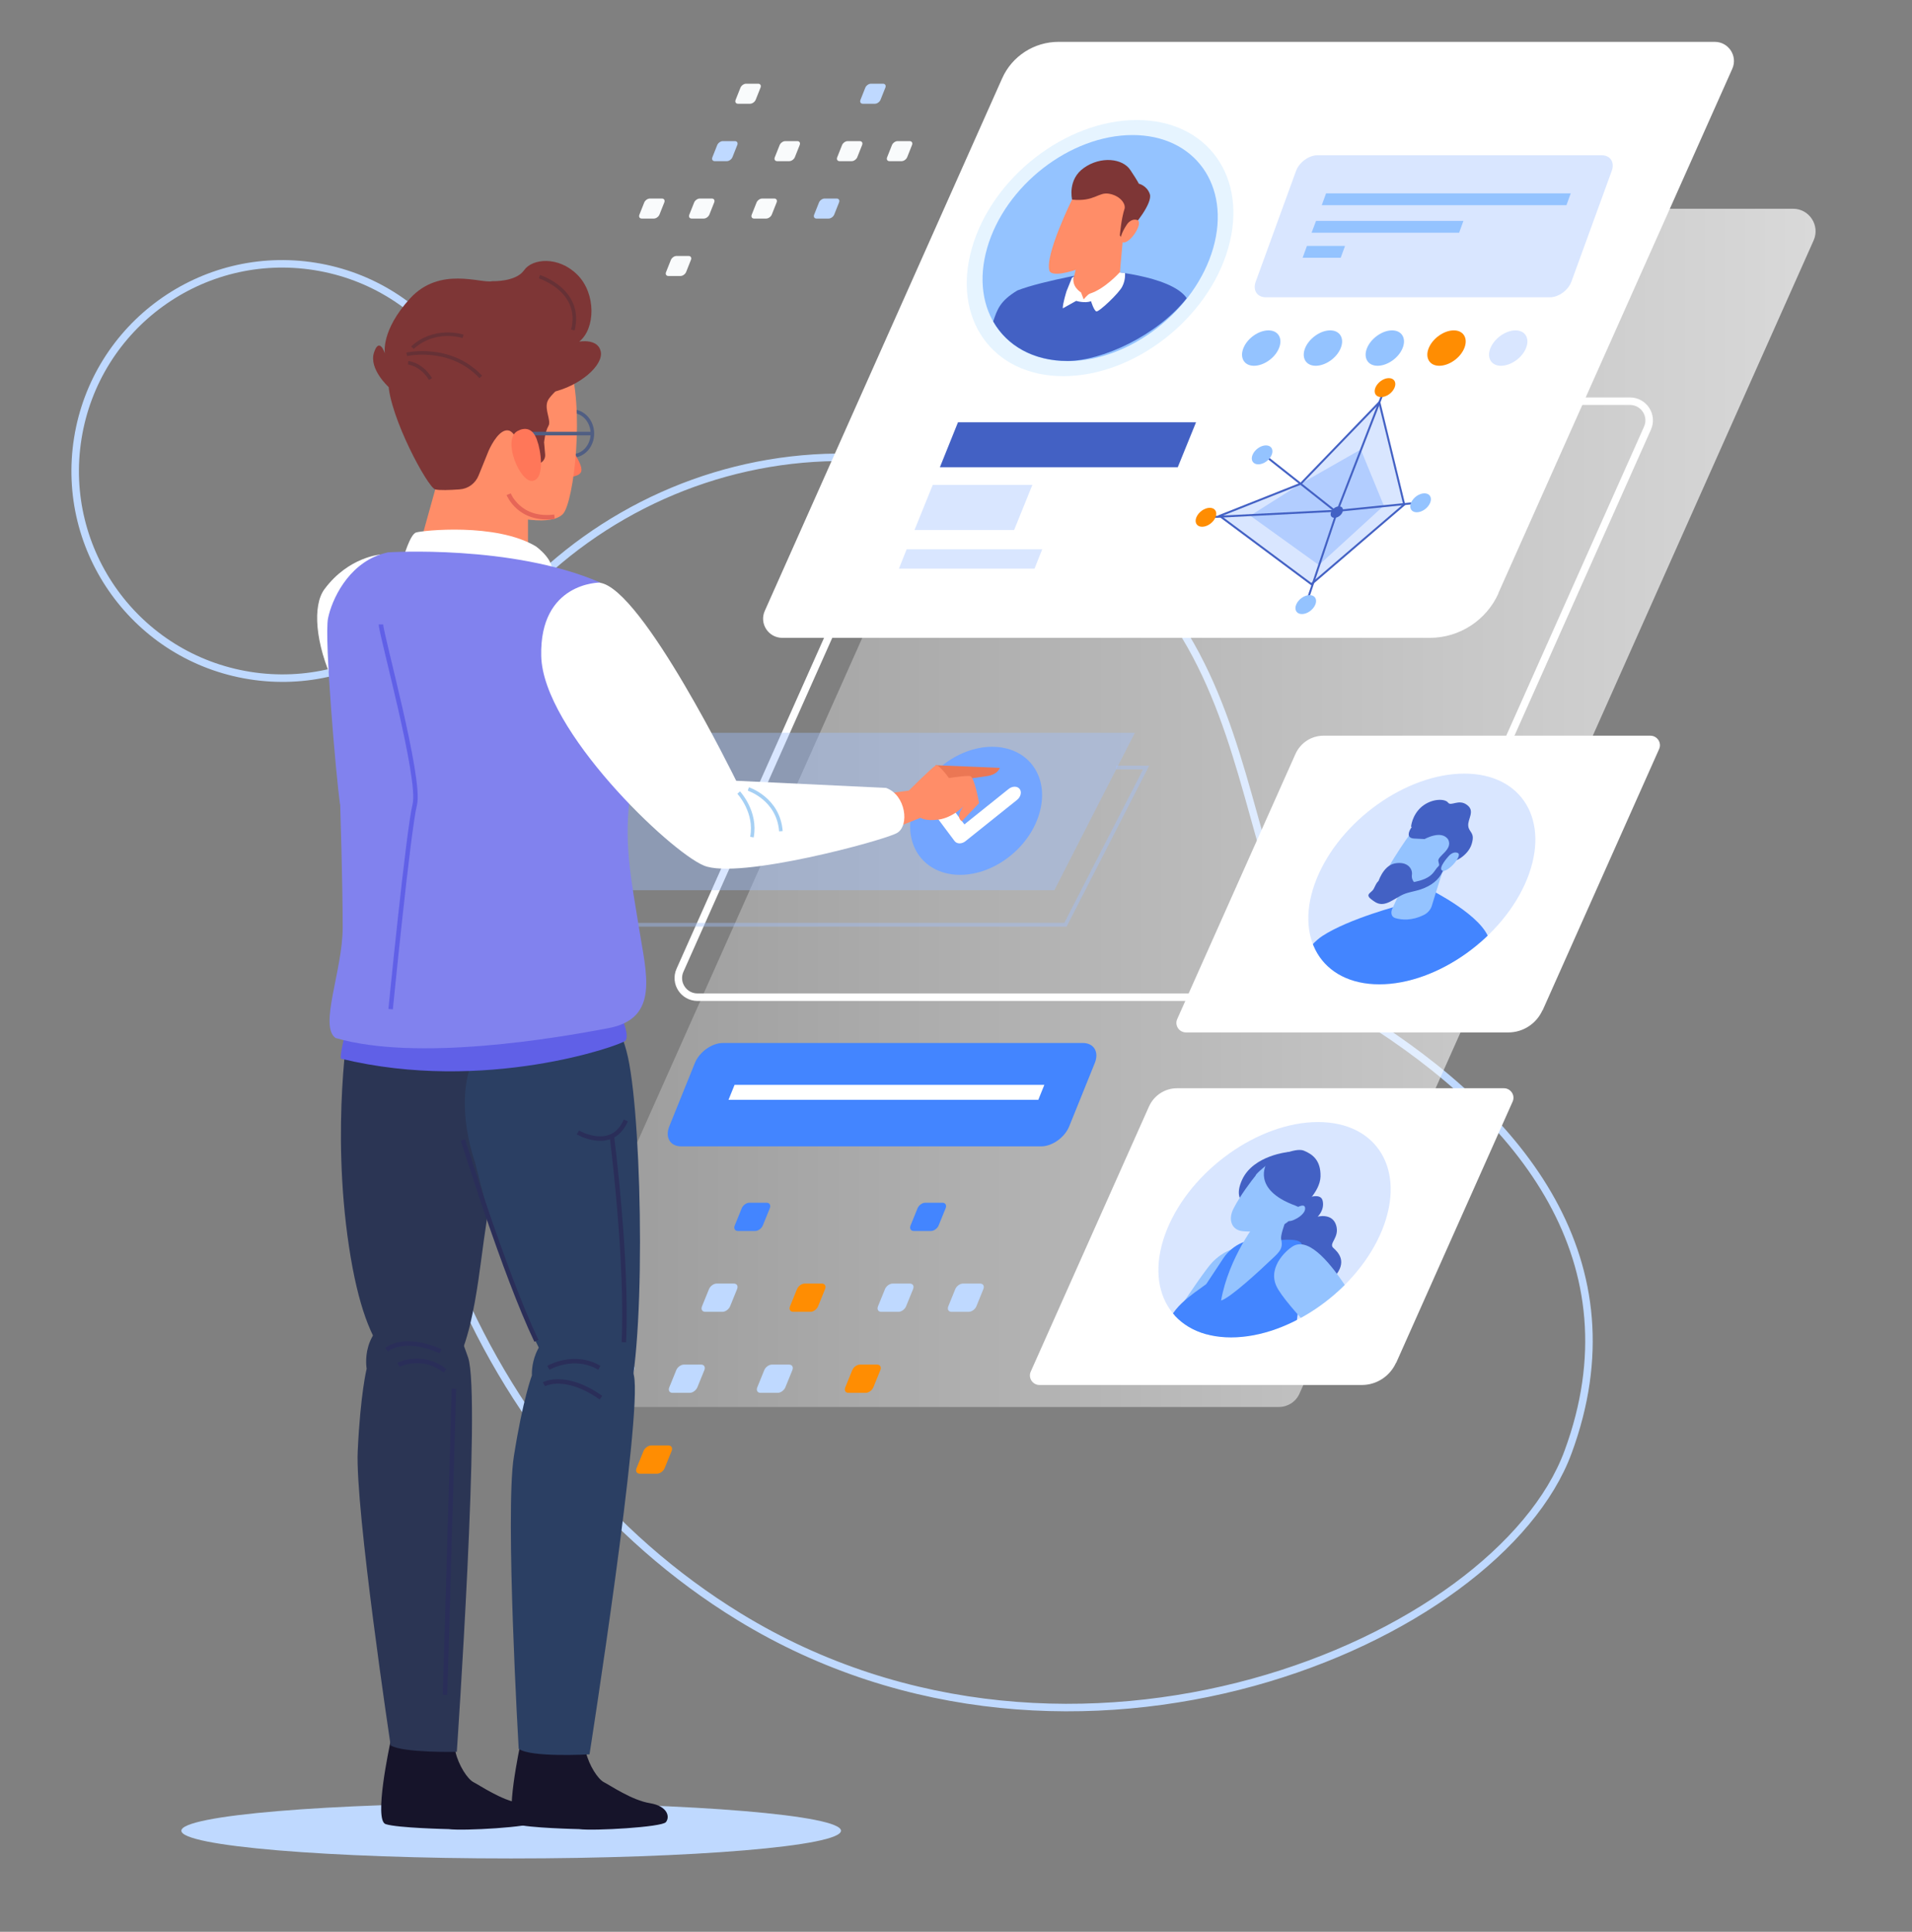 <?xml version="1.0" encoding="UTF-8"?>
<svg id="Layer_1" data-name="Layer 1" xmlns="http://www.w3.org/2000/svg" version="1.1" xmlns:xlink="http://www.w3.org/1999/xlink" viewBox="0 0 1069 1080">
  <rect x="0" y="0" width="1069" height="1080" fill="#808080" stroke="none"/>
  <defs>
    <style>
      .cls-1 {
        opacity: .7;
      }

      .cls-1, .cls-2, .cls-3, .cls-4, .cls-5, .cls-6, .cls-7, .cls-8, .cls-9, .cls-10, .cls-11, .cls-12, .cls-13, .cls-14, .cls-15, .cls-16, .cls-17, .cls-18, .cls-19, .cls-20, .cls-21, .cls-22 {
        stroke-width: 0px;
      }

      .cls-1, .cls-16 {
        fill: #a1c2ff;
      }

      .cls-23 {
        stroke: #a1c2ff;
        stroke-width: 2.1px;
      }

      .cls-23, .cls-24, .cls-25, .cls-26, .cls-27, .cls-11, .cls-28, .cls-29, .cls-30, .cls-31, .cls-32 {
        fill: none;
      }

      .cls-23, .cls-24, .cls-25, .cls-26, .cls-27, .cls-28, .cls-29, .cls-30, .cls-31, .cls-32 {
        stroke-miterlimit: 10;
      }

      .cls-23, .cls-16 {
        opacity: .4;
      }

      .cls-2 {
        fill: url(#linear-gradient);
      }

      .cls-3 {
        fill: #e6f4ff;
      }

      .cls-4 {
        fill: #2b3554;
      }

      .cls-24 {
        stroke: #a6d0f4;
      }

      .cls-24, .cls-27 {
        stroke-width: 2px;
      }

      .cls-5 {
        fill: #f9fbfc;
      }

      .cls-6 {
        fill: #ff7759;
      }

      .cls-25 {
        stroke: #2a2e59;
      }

      .cls-25, .cls-29, .cls-30 {
        stroke-width: 2.5px;
      }

      .cls-26 {
        stroke: #bfd9ff;
      }

      .cls-26, .cls-28 {
        stroke-width: 4.2px;
      }

      .cls-7 {
        fill: #73a5ff;
      }

      .cls-8 {
        fill: #bfd9ff;
      }

      .cls-9 {
        fill: #8182ee;
      }

      .cls-10 {
        fill: #6060e7;
      }

      .cls-27 {
        stroke: #663136;
      }

      .cls-33 {
        clip-path: url(#clippath-1);
      }

      .cls-12 {
        fill: #7e3636;
      }

      .cls-28 {
        stroke: #fff;
      }

      .cls-13 {
        fill: #ff8d02;
      }

      .cls-14 {
        fill: #eb7754;
      }

      .cls-15 {
        fill: #2b3f63;
      }

      .cls-34 {
        clip-path: url(#clippath);
      }

      .cls-29 {
        stroke: #6060e7;
      }

      .cls-17 {
        fill: #94c3ff;
      }

      .cls-18 {
        fill: #16142a;
      }

      .cls-19 {
        fill: #fff;
      }

      .cls-20 {
        fill: #4385ff;
      }

      .cls-30 {
        stroke: #e66657;
      }

      .cls-21 {
        fill: #4361c4;
      }

      .cls-31 {
        stroke: #4361c4;
        stroke-width: 1.1px;
      }

      .cls-22 {
        fill: #ff8d68;
      }

      .cls-32 {
        stroke: #505e83;
        stroke-width: 2px;
      }
    </style>
    <linearGradient id="linear-gradient" x1="297.2" y1="451.6" x2="1015" y2="451.6" gradientUnits="userSpaceOnUse">
      <stop offset="0" stop-color="#fff" stop-opacity=".2"/>
      <stop offset="1" stop-color="#fff" stop-opacity=".7"/>
    </linearGradient>
    <clipPath id="clippath">
      <path class="cls-11" d="M853.8,491.4c-13.1,32.5-50.1,58.9-82.6,58.9s-48.2-26.4-35.1-58.9c13.1-32.5,50.1-58.9,82.6-58.9s48.2,26.4,35.1,58.9Z"/>
    </clipPath>
    <clipPath id="clippath-1">
      <path class="cls-11" d="M772.8,687.5c-13.4,33.2-51.2,60.2-84.5,60.2s-49.3-26.9-35.9-60.2c13.4-33.2,51.2-60.2,84.5-60.2s49.3,26.9,35.9,60.2Z"/>
    </clipPath>
  </defs>
  <path class="cls-26" d="M230.5,447.4c31.8-140,177.4-224,314.1-180,2.7.9,5.5,1.8,8.3,2.8,178.6,61.4,120,242.9,209.4,298.7,89.3,55.8,153.5,136.8,114.4,242.9-39.1,106.1-276.3,206.6-463.4,92.1-147-90-223.3-278.2-182.8-456.4Z"/>
  <circle class="cls-26" cx="157.8" cy="263.2" r="115.8" transform="translate(-127 377.5) rotate(-80.9)"/>
  <g>
    <path class="cls-2" d="M714.9,786.6h-405.2c-9.1,0-15.2-9.4-11.5-17.7L585.8,124.1c2-4.5,6.5-7.4,11.5-7.4h405.2c9.1,0,15.2,9.4,11.5,17.7l-287.5,644.8c-2,4.5-6.5,7.4-11.5,7.4Z"/>
    <path class="cls-19" d="M837.7,331.7L968.5,38.5c3.2-7.1-2-15.1-9.8-15.1h-366.9c-13.6,0-26,8-31.5,20.4l-132.7,297.7c-3.2,7.1,2,15.1,9.8,15.1h362c16.6,0,31.6-9.8,38.4-24.9Z"/>
    <path class="cls-28" d="M790.3,532.7l130.8-293.3c3.2-7.1-2-15.1-9.8-15.1h-366.9c-13.6,0-26,8-31.5,20.4l-132.7,297.7c-3.2,7.1,2,15.1,9.8,15.1h362c16.6,0,31.6-9.8,38.4-24.9Z"/>
    <polyline class="cls-23" points="624 429.1 640.8 429.1 595.7 517 323.6 517 334.6 495.6"/>
    <g>
      <g>
        <path class="cls-3" d="M686.7,138.7c-11.3,39.6-52.6,71.6-92.2,71.6s-62.4-32.1-51.1-71.6c11.3-39.6,52.6-71.6,92.2-71.6s62.4,32.1,51.1,71.6Z"/>
        <path class="cls-17" d="M678.3,138.7c-10,34.9-46.4,63.2-81.3,63.2s-55.1-28.3-45.1-63.2c10-34.9,46.4-63.2,81.3-63.2s55.1,28.3,45.1,63.2Z"/>
      </g>
      <g>
        <g>
          <path class="cls-21" d="M616.2,151.3s-33.2,5.5-47.4,11.1c-9.6,5.8-11.2,10.4-13.5,17.3,0,0,0,0,0,0,7.7,13.5,22.4,22.1,41.6,22.1s50.3-14.3,66.6-35.1c-8.9-13-47.3-15.5-47.3-15.5Z"/>
          <path class="cls-22" d="M604.6,137.2l-5.7,24.2c-.7,3,.8,5.6,3.7,6,4.5.7,11.6.7,19.2-4.2,2.3-1.5,3.8-4,4-6.3.8-11.3,3.1-34.4,3.1-34.4l-24.3,14.7Z"/>
          <path class="cls-22" d="M599.4,111.5s-15.6,31.6-12.6,40.1c3.5,5.8,34.9-7.2,40-15.7,5.1-8.5,16.9-23.8,7.7-33.4-9.2-9.6-23.4-6.3-35.2,9Z"/>
        </g>
        <path class="cls-12" d="M599.4,111.5s-2.7-11.2,6.7-17.7c9.4-6.6,21.6-5.3,25.9,1.3,4.4,6.6,4.7,7.6,4.7,7.6,0,0,4.6,1,6.2,5.9,1.5,4.9-8.3,17.4-12.3,21-4,3.6-3.2,3.7-3.2,3.7l-1.3-1.7s.8-9.5,2.7-15.1c.5-3-2.9-7.2-8.8-8.2-6-1-8.1,4.6-20.6,3.3Z"/>
        <path class="cls-22" d="M629.8,125.9s2.2-4,6-2.9c3.8,1.3-3.8,13.3-7.9,12.5-3.9-1,1.9-9.6,1.9-9.6Z"/>
        <path class="cls-19" d="M626,152.3s-8.3,9.2-16.5,11.8c-1.4.4-3.6,3.3-3.6,3.3l-1.5-3.9s-5.6-3.3-4-9l-1.1.9-3,7.4s-2.2,7-2.1,9.6l7.5-4.2s4.6,1.5,8.3.2c0,0,1.6,5.3,3,5.7,1.4.4,12.8-10.3,14.5-14,1.9-3.7,1.5-7.4,1.5-7.4l-2.9-.4Z"/>
      </g>
    </g>
    <g>
      <path class="cls-16" d="M866.6,166.2h-158.9c-4.9,0-7.4-4-5.6-8.8l22.5-61.8c1.8-4.9,7.2-8.8,12-8.8h158.9c4.9,0,7.4,4,5.6,8.8l-22.5,61.8c-1.8,4.9-7.2,8.8-12,8.8Z"/>
      <polygon class="cls-17" points="875.8 114.7 739 114.7 741.4 108.1 878.2 108.1 875.8 114.7"/>
      <polygon class="cls-17" points="815.8 130.1 733.3 130.1 735.8 123.5 818.2 123.5 815.8 130.1"/>
      <polygon class="cls-17" points="749.6 144.1 728.3 144.1 730.7 137.5 752 137.5 749.6 144.1"/>
    </g>
    <g>
      <path class="cls-17" d="M715.1,194.6c-2.2,5.5-8.5,9.9-14,9.9s-8.1-4.5-5.9-9.9c2.2-5.5,8.5-9.9,14-9.9s8.1,4.5,5.9,9.9Z"/>
      <path class="cls-17" d="M749.6,194.6c-2.2,5.5-8.5,9.9-14,9.9s-8.1-4.5-5.9-9.9,8.5-9.9,14-9.9,8.1,4.5,5.9,9.9Z"/>
      <path class="cls-17" d="M784.2,194.6c-2.2,5.5-8.5,9.9-14,9.9s-8.1-4.5-5.9-9.9,8.5-9.9,14-9.9,8.1,4.5,5.9,9.9Z"/>
      <path class="cls-13" d="M818.7,194.6c-2.2,5.5-8.5,9.9-14,9.9s-8.1-4.5-5.9-9.9,8.5-9.9,14-9.9,8.1,4.5,5.9,9.9Z"/>
      <path class="cls-16" d="M853.2,194.6c-2.2,5.5-8.5,9.9-14,9.9s-8.1-4.5-5.9-9.9,8.5-9.9,14-9.9,8.1,4.5,5.9,9.9Z"/>
      <g>
        <g>
          <polygon class="cls-16" points="771.2 224.9 727.3 270.4 681.9 288.4 733.4 326.2 785.1 282.1 771.2 224.9"/>
          <polygon class="cls-1" points="760.8 251.3 727.3 270.4 699 288.3 737.4 315.9 773.7 282.7 760.8 251.3"/>
          <polygon class="cls-31" points="771.2 224.9 727.3 270.4 681.9 288.4 733.2 326.6 785.1 282.1 771.2 224.9"/>
          <path class="cls-21" d="M750.6,286.3c-.7,1.8-2.7,3.2-4.5,3.2s-2.6-1.4-1.9-3.2c.7-1.8,2.7-3.2,4.5-3.2s2.6,1.4,1.9,3.2Z"/>
          <polyline class="cls-31" points="707.5 254.9 746.3 285.6 677 289.1"/>
          <polyline class="cls-31" points="730.4 337.2 747.7 285.6 793.3 281"/>
          <line class="cls-31" x1="773.7" y1="218.5" x2="747.7" y2="285.6"/>
        </g>
        <path class="cls-17" d="M711,254.3c-1.2,2.9-4.5,5.3-7.5,5.3s-4.4-2.4-3.2-5.3c1.2-2.9,4.5-5.3,7.5-5.3s4.4,2.4,3.2,5.3Z"/>
        <path class="cls-13" d="M679.6,289.2c-1.2,2.9-4.5,5.3-7.5,5.3s-4.4-2.4-3.2-5.3c1.2-2.9,4.5-5.3,7.5-5.3s4.4,2.4,3.2,5.3Z"/>
        <path class="cls-17" d="M735.4,338c-1.2,2.9-4.5,5.3-7.5,5.3s-4.4-2.4-3.2-5.3c1.2-2.9,4.5-5.3,7.5-5.3s4.4,2.4,3.2,5.3Z"/>
        <path class="cls-17" d="M799.6,281.1c-1.2,2.9-4.5,5.3-7.5,5.3s-4.4-2.4-3.2-5.3c1.2-2.9,4.5-5.3,7.5-5.3s4.4,2.4,3.2,5.3Z"/>
        <path class="cls-13" d="M779.7,216.7c-1.2,2.9-4.5,5.3-7.5,5.3s-4.4-2.4-3.2-5.3c1.2-2.9,4.5-5.3,7.5-5.3s4.4,2.4,3.2,5.3Z"/>
      </g>
    </g>
    <g>
      <polygon class="cls-21" points="658.5 261.2 525.5 261.2 535.6 236.1 668.7 236.1 658.5 261.2"/>
      <polygon class="cls-16" points="578.4 317.9 502.6 317.9 506.9 307.1 582.7 307.1 578.4 317.9"/>
      <polygon class="cls-16" points="567 296.3 511.3 296.3 521.5 271.1 577.2 271.1 567 296.3"/>
    </g>
    <g>
      <path class="cls-19" d="M862.5,564.8l65.1-146c1.6-3.5-1-7.5-4.9-7.5h-182.7c-6.8,0-12.9,4-15.7,10.2l-66.1,148.2c-1.6,3.5,1,7.5,4.9,7.5h180.2c8.3,0,15.7-4.9,19.1-12.4Z"/>
      <g>
        <path class="cls-16" d="M853.8,491.4c-13.1,32.5-50.1,58.9-82.6,58.9s-48.2-26.4-35.1-58.9c13.1-32.5,50.1-58.9,82.6-58.9s48.2,26.4,35.1,58.9Z"/>
        <g class="cls-34">
          <g>
            <path class="cls-20" d="M799.9,497.5s29.6,14.7,32.8,28.2c3.1,13.5-10,49.1-10,49.1h-117.7s19.3-41.7,34.3-51.5c15-9.8,44-17.3,44-17.3l16.7-8.5Z"/>
            <g>
              <g>
                <path class="cls-17" d="M787.7,487.9l-9.2,20c-1.2,2.5-.5,4.8,1.7,5.4,3.4,1,9,1.6,15.9-1.8,2.1-1,3.8-3,4.4-5,2.8-9.5,9.2-28.9,9.2-28.9l-21.9,10.3Z"/>
                <path class="cls-17" d="M788.7,465.8s-18.4,25.3-17.7,32.8c1.6,5.2,28.8-3,34.5-9.7,5.7-6.7,18-18.6,12.6-27.6s-17.1-7.4-29.4,4.5Z"/>
              </g>
              <path class="cls-21" d="M789.5,462.1s-.3.4-.7,1c-1.1,1.8-2.7,5.4,1.8,5.7l5.9.3s9.5-5.4,13.2.3c2.8,5.7-6.3,9.2-5.5,12.1.8,2.9.4,2.2-.9,3.8-1.3,1.6-2.3,4.1-6.6,6-4.3,1.9-7.6,1.6-11.7,3.8-4.1,2.2-11.9-.3-12.8-2.2-1.9-1.6-3,1.9-4.2,4.1-1.2,2.2-5,2.9-1.4,5.7,3.6,2.9,6.3,4.1,12.6.3,6.3-3.8,6.5-3.5,12.8-5.1,6.4-1.6,11.1-4.8,13.5-8.7s3.2-9,5.2-10.9,3.2,0,2.3,2.2,7.8-1.9,9.8-8.6c2.1-6.7-1.6-6.4-1.9-10.2-.4-3.8,4-8.3-.7-11.7-4.6-3.5-9,1-10.6-1.3-1.6-2.2-8.8-2.5-14.6,2.2-5.7,4.8-6.1,11.5-6.1,11.5"/>
              <path class="cls-17" d="M809.8,478.8s2.5-3.2,5.3-1.9c2.8,1.4-5.6,11-8.6,9.9-2.9-1.2,3.3-8,3.3-8Z"/>
              <path class="cls-21" d="M770.3,493.8s2.7-9.8,9.6-11.1c6.9-1.3,10,2.9,9.5,6.4s2.6,5.4,2.6,5.4c0,0-17.3,8.3-21.7-.6Z"/>
            </g>
          </g>
        </g>
      </g>
    </g>
    <path class="cls-19" d="M780.6,761.9l65.1-146c1.6-3.5-1-7.5-4.9-7.5h-182.7c-6.8,0-12.9,4-15.7,10.2l-66.1,148.2c-1.6,3.5,1,7.5,4.9,7.5h180.2c8.3,0,15.7-4.9,19.1-12.4Z"/>
    <g>
      <path class="cls-16" d="M772.8,687.5c-13.4,33.2-51.2,60.2-84.5,60.2s-49.3-26.9-35.9-60.2c13.4-33.2,51.2-60.2,84.5-60.2s49.3,26.9,35.9,60.2Z"/>
      <g class="cls-33">
        <g>
          <path class="cls-21" d="M729.3,670.4s9-4.3,10.2.9c1.2,5.2-2.8,8.9-2.8,8.9,0,0,8.1-2.2,10.3,4.7,2.2,6.9-4.3,10.2-1.6,12.7,2.7,2.5,8.3,7.7.5,16.5-7.8,8.8-19.2,18.8-32.5,12.3-13.2-6.5-9-38-9-38l3.2-9.2,21.8-8.8Z"/>
          <path class="cls-21" d="M720.7,644s-20,1.7-26.3,15.7c-6.3,14,6.2,15,6.2,15l20-30.6Z"/>
          <path class="cls-17" d="M590.9,739l1.3,2.3s15.4,18.4,29.1,30.1h28.5c14.9-13.6,35.2-37.2,35.3-38.1.1-1.4,17.9-20.7,14-28.5-3.9-7.9-9-6.6-9-6.6,0,0-5.8.8-12.3,7.5-6.5,6.7-38.5,56.4-38.5,56.4,0,0-4.1-7.4-11.7-13.1-7.6-5.7-29.7-17.6-29.7-17.6,0,0,1.4-9.6,1.2-11.4-.1-1.8-5.6-10.2-7.3-8.4-1.7,1.8,2.2,9.7,2.2,9.7,0,0-4.3,15.5-3,17.8Z"/>
          <path class="cls-20" d="M662.3,757.5s.8,6.1,2.5,13.9h56.6c1.3-12.8,3.9-38.5,5.5-44.6,2.1-8.2.2-25.6.9-30.4.7-4.8-13-3-13-3l-17.8.3-2.9,1.2c-3.9,1.7-7.5,4.7-9.9,8.2-2.2,3.4-5.5,8.3-9.8,14.8-7,5.3-22.6,14.6-21.4,26.3,1.1,11.7,9.3,13.3,9.3,13.3Z"/>
          <path class="cls-17" d="M702.9,682.9s-15.8,19.6-20.2,44.2c5.2-1.6,20.9-16,30.1-24.8,3.9-3.7,4.3-5.7,3.5-9.5-.4-1.9,1.3-7,3.5-13,1.5-8.2-17,3.1-17,3.1Z"/>
          <path class="cls-17" d="M752.6,762.9s2.5,3.4,6.5,8.5h25.3c-4.9-6.5-8.8-11.7-10-13.5-4.1-6.3-33.1-69.4-50.7-61.6-3.3,1.5-15,11.3-10.2,22.4,4.8,11.1,39.1,44.1,39.1,44.1Z"/>
          <g>
            <path class="cls-17" d="M702.2,657c-2.5,3.1-8.8,11.3-12.5,18.6-3.3,6.3-1,12.1,5,12.7,8.7.9,22-1.2,26.3-6.2,6.5-7.4,20.4-20.5,14.7-30.7-5.5-9.9-18-8.9-31.4,3.2-.8.7-1.6,1.6-2.3,2.4Z"/>
            <path class="cls-21" d="M708.1,650.6s-8.7,14.3,16.1,23.4l3.1,1.4s10.8-8.6,11-17.7c.2-9.1-4.5-12.4-9.3-14.4-4.7-2-17.6,3.9-20.9,7.3Z"/>
          </g>
          <path class="cls-17" d="M723.5,676s6.3-4.3,6.2-.3c0,4-8.9,8.3-9.8,6.6-.9-1.7,3.6-6.3,3.6-6.3Z"/>
        </g>
      </g>
    </g>
    <g>
      <path class="cls-20" d="M582.1,640.9h-201.2c-6.2,0-9.2-5-6.7-11.2l14.3-35.4c2.5-6.2,9.5-11.2,15.7-11.2h201.2c6.2,0,9.2,5,6.7,11.2l-14.3,35.4c-2.5,6.2-9.5,11.2-15.7,11.2Z"/>
      <polygon class="cls-19" points="580.5 614.9 407.3 614.9 410.7 606.5 583.9 606.5 580.5 614.9"/>
    </g>
    <g>
      <g>
        <path class="cls-5" d="M419.4,58h-6.8c-1.2,0-1.8-1-1.3-2.2l2.7-6.8c.5-1.2,1.9-2.2,3.1-2.2h6.8c1.2,0,1.8,1,1.3,2.2l-2.7,6.8c-.5,1.2-1.9,2.2-3.1,2.2Z"/>
        <path class="cls-8" d="M489.2,58h-6.8c-1.2,0-1.8-1-1.3-2.2l2.7-6.8c.5-1.2,1.9-2.2,3.1-2.2h6.8c1.2,0,1.8,1,1.3,2.2l-2.7,6.8c-.5,1.2-1.9,2.2-3.1,2.2Z"/>
      </g>
      <g>
        <path class="cls-8" d="M406.4,90.1h-6.8c-1.2,0-1.8-1-1.3-2.2l2.7-6.8c.5-1.2,1.9-2.2,3.1-2.2h6.8c1.2,0,1.8,1,1.3,2.2l-2.7,6.8c-.5,1.2-1.9,2.2-3.1,2.2Z"/>
        <path class="cls-5" d="M441.3,90.1h-6.8c-1.2,0-1.8-1-1.3-2.2l2.7-6.8c.5-1.2,1.9-2.2,3.1-2.2h6.8c1.2,0,1.8,1,1.3,2.2l-2.7,6.8c-.5,1.2-1.9,2.2-3.1,2.2Z"/>
        <path class="cls-5" d="M476.2,90.1h-6.8c-1.2,0-1.8-1-1.3-2.2l2.7-6.8c.5-1.2,1.9-2.2,3.1-2.2h6.8c1.2,0,1.8,1,1.3,2.2l-2.7,6.8c-.5,1.2-1.9,2.2-3.1,2.2Z"/>
        <path class="cls-5" d="M504.1,90.1h-6.8c-1.2,0-1.8-1-1.3-2.2l2.7-6.8c.5-1.2,1.9-2.2,3.1-2.2h6.8c1.2,0,1.8,1,1.3,2.2l-2.7,6.8c-.5,1.2-1.9,2.2-3.1,2.2Z"/>
      </g>
      <g>
        <path class="cls-5" d="M393.5,122.2h-6.8c-1.2,0-1.8-1-1.3-2.2l2.7-6.8c.5-1.2,1.9-2.2,3.1-2.2h6.8c1.2,0,1.8,1,1.3,2.2l-2.7,6.8c-.5,1.2-1.9,2.2-3.1,2.2Z"/>
        <path class="cls-5" d="M365.6,122.2h-6.8c-1.2,0-1.8-1-1.3-2.2l2.7-6.8c.5-1.2,1.9-2.2,3.1-2.2h6.8c1.2,0,1.8,1,1.3,2.2l-2.7,6.8c-.5,1.2-1.9,2.2-3.1,2.2Z"/>
        <path class="cls-5" d="M428.4,122.2h-6.8c-1.2,0-1.8-1-1.3-2.2l2.7-6.8c.5-1.2,1.9-2.2,3.1-2.2h6.8c1.2,0,1.8,1,1.3,2.2l-2.7,6.8c-.5,1.2-1.9,2.2-3.1,2.2Z"/>
        <path class="cls-8" d="M463.3,122.2h-6.8c-1.2,0-1.8-1-1.3-2.2l2.7-6.8c.5-1.2,1.9-2.2,3.1-2.2h6.8c1.2,0,1.8,1,1.3,2.2l-2.7,6.8c-.5,1.2-1.9,2.2-3.1,2.2Z"/>
      </g>
      <path class="cls-5" d="M380.5,154.3h-6.8c-1.2,0-1.8-1-1.3-2.2l2.7-6.8c.5-1.2,1.9-2.2,3.1-2.2h6.8c1.2,0,1.8,1,1.3,2.2l-2.7,6.8c-.5,1.2-1.9,2.2-3.1,2.2Z"/>
    </g>
    <g>
      <g>
        <path class="cls-20" d="M422.2,688.2h-9.6c-1.7,0-2.5-1.4-1.8-3.1l3.9-9.6c.7-1.7,2.6-3.1,4.3-3.1h9.6c1.7,0,2.5,1.4,1.8,3.1l-3.9,9.6c-.7,1.7-2.6,3.1-4.3,3.1Z"/>
        <path class="cls-20" d="M520.5,688.2h-9.6c-1.7,0-2.5-1.4-1.8-3.1l3.9-9.6c.7-1.7,2.6-3.1,4.3-3.1h9.6c1.7,0,2.5,1.4,1.8,3.1l-3.9,9.6c-.7,1.7-2.6,3.1-4.3,3.1Z"/>
      </g>
      <g>
        <path class="cls-8" d="M403.9,733.4h-9.6c-1.7,0-2.5-1.4-1.8-3.1l3.9-9.6c.7-1.7,2.6-3.1,4.3-3.1h9.6c1.7,0,2.5,1.4,1.8,3.1l-3.9,9.6c-.7,1.7-2.6,3.1-4.3,3.1Z"/>
        <path class="cls-13" d="M453.1,733.4h-9.6c-1.7,0-2.5-1.4-1.8-3.1l3.9-9.6c.7-1.7,2.6-3.1,4.3-3.1h9.6c1.7,0,2.5,1.4,1.8,3.1l-3.9,9.6c-.7,1.7-2.6,3.1-4.3,3.1Z"/>
        <path class="cls-8" d="M502.3,733.4h-9.6c-1.7,0-2.5-1.4-1.8-3.1l3.9-9.6c.7-1.7,2.6-3.1,4.3-3.1h9.6c1.7,0,2.5,1.4,1.8,3.1l-3.9,9.6c-.7,1.7-2.6,3.1-4.3,3.1Z"/>
        <path class="cls-8" d="M541.6,733.4h-9.6c-1.7,0-2.5-1.4-1.8-3.1l3.9-9.6c.7-1.7,2.6-3.1,4.3-3.1h9.6c1.7,0,2.5,1.4,1.8,3.1l-3.9,9.6c-.7,1.7-2.6,3.1-4.3,3.1Z"/>
      </g>
      <g>
        <path class="cls-8" d="M385.6,778.7h-9.6c-1.7,0-2.5-1.4-1.8-3.1l3.9-9.6c.7-1.7,2.6-3.1,4.3-3.1h9.6c1.7,0,2.5,1.4,1.8,3.1l-3.9,9.6c-.7,1.7-2.6,3.1-4.3,3.1Z"/>
        <path class="cls-8" d="M346.3,778.7h-9.6c-1.7,0-2.5-1.4-1.8-3.1l3.9-9.6c.7-1.7,2.6-3.1,4.3-3.1h9.6c1.7,0,2.5,1.4,1.8,3.1l-3.9,9.6c-.7,1.7-2.6,3.1-4.3,3.1Z"/>
        <path class="cls-8" d="M434.8,778.7h-9.6c-1.7,0-2.5-1.4-1.8-3.1l3.9-9.6c.7-1.7,2.6-3.1,4.3-3.1h9.6c1.7,0,2.5,1.4,1.8,3.1l-3.9,9.6c-.7,1.7-2.6,3.1-4.3,3.1Z"/>
        <path class="cls-13" d="M484,778.7h-9.6c-1.7,0-2.5-1.4-1.8-3.1l3.9-9.6c.7-1.7,2.6-3.1,4.3-3.1h9.6c1.7,0,2.5,1.4,1.8,3.1l-3.9,9.6c-.7,1.7-2.6,3.1-4.3,3.1Z"/>
      </g>
      <path class="cls-13" d="M367.3,823.9h-9.6c-1.7,0-2.5-1.4-1.8-3.1l3.9-9.6c.7-1.7,2.6-3.1,4.3-3.1h9.6c1.7,0,2.5,1.4,1.8,3.1l-3.9,9.6c-.7,1.7-2.6,3.1-4.3,3.1Z"/>
    </g>
    <g>
      <polygon class="cls-16" points="589.5 497.7 317.3 497.7 362.3 409.7 634.5 409.7 589.5 497.7"/>
      <g>
        <path class="cls-7" d="M581.5,453.3c-4.9,19.7-24.9,35.8-44.7,35.8s-31.8-16-26.8-35.8c4.9-19.7,24.9-35.8,44.7-35.8s31.8,16,26.8,35.8Z"/>
        <path class="cls-19" d="M536.5,471.5c-1.1,0-2.1-.4-2.8-1.3l-9.2-12.3c-1.3-1.7-.6-4.5,1.6-6.2,2.1-1.7,4.9-1.7,6.2,0l6.9,9.2,24.7-19.8c2.1-1.7,4.9-1.7,6.2,0,1.3,1.7.6,4.5-1.6,6.2l-28.6,22.9c-1.1.9-2.3,1.3-3.4,1.3Z"/>
      </g>
      <g>
        <path class="cls-32" d="M331.2,242.4c0,6.9-5,12.5-11.3,12.5s-11.3-5.6-11.3-12.5,5-12.5,11.3-12.5,11.3,5.6,11.3,12.5Z"/>
        <path class="cls-19" d="M212.9,310s-18,1.2-31.5,19.4c-13.5,18.2,6.1,84.8,64,111.7,37.7,14.8,40.4-18.8,31-42.4-9.4-23.6-36.7-83.2-63.5-88.7Z"/>
        <path class="cls-8" d="M470.2,1023.5c0,8.6-82.6,15.5-184.4,15.5s-184.4-6.9-184.4-15.5,82.6-15.5,184.4-15.5,184.4,6.9,184.4,15.5Z"/>
        <g>
          <path class="cls-18" d="M218.4,973.4s3.9-8.4,18.4-6.1c14.5,2.2,16.2,5,17.9,12.3,1.7,7.3,6.7,15.1,10.1,16.8,3.4,1.7,15.6,10.1,25.7,11.7,10.1,1.7,11.2,7.8,8.9,10.6-2.2,2.8-40.2,5-48.6,3.9,0,0-28.5-.6-35.2-2.8-6.7-2.2,2.2-43.6,2.8-46.4Z"/>
          <path class="cls-18" d="M291.3,973.4s3.9-8.4,18.4-6.1c14.5,2.2,16.2,5,17.9,12.3,1.7,7.3,6.7,15.1,10.1,16.8,3.4,1.7,15.6,10.1,25.7,11.7,10.1,1.7,11.2,7.8,8.9,10.6-2.2,2.8-40.2,5-48.6,3.9,0,0-28.5-.6-35.2-2.8-6.7-2.2,2.2-43.6,2.8-46.4Z"/>
          <path class="cls-4" d="M205,765.2s-4.3-23.1,20.2-30.9c24.4-7.8,29.1,3.5,36.5,24.6,7.4,21.1-6.3,220.5-6.3,220.5,0,0-29.8.7-37-3.6,0,0-19.9-132.3-18.4-164.5,1.5-32.2,5-46.1,5-46.1Z"/>
        </g>
        <path class="cls-6" d="M319.4,250.9s5.7,7.7,5.7,11.8-7.7,4-7.7,4l2-15.8Z"/>
        <path class="cls-22" d="M291.9,172.1s16.5,4.2,25.9,29.6c9.4,25.4,3.1,79.3-3.1,85.7-6.2,6.3-25.2,3.9-51.5-4.8-27.8-9.2-37.2-38.1-42.2-57.1-9.5-36.5,22.2-74.1,70.9-53.4Z"/>
        <path class="cls-22" d="M232.6,312.2l13.4-48.1s26.8-7.8,43.6,10.1l5.6,7.8v31.3s-27.9,5.6-62.6-1.1Z"/>
        <path class="cls-4" d="M195.1,571s-10.1,58.7,0,125.8c10.1,67.1,30.2,73.8,48.6,73.8s23.5-53.7,26.8-77.1c3.4-23.5,16.8-104-8.4-122.4-25.2-18.4-53.7-20.1-67.1,0Z"/>
        <path class="cls-15" d="M265.6,649.8s-20.1-53.7,15.1-77.1c35.2-23.5,62-20.1,70.4,18.4,8.4,38.6,10.1,171-1.7,197.9-11.7,26.8-53.7-15.1-83.8-139.2Z"/>
        <path class="cls-19" d="M225.5,312s3.7-13.2,7.1-14.3c3.4-1.1,44.7-5.6,67.1,7.8,10.1,7.8,8.9,13.4,8.9,13.4,0,0-66.7-12.8-83.1-7Z"/>
        <path class="cls-10" d="M348.4,571s3.4,8.1,1.3,10.8c-2.7,2.7-78.8,29.6-158.9,10.1-1.3,0,2-13.5,2-13.5l155.5-7.4Z"/>
        <path class="cls-9" d="M190.1,449.7c-2.2-15.6-8.9-92.8-6.7-104,2.1-10.4,11-29.7,29.5-35.8,1.3-.4,2.6-.8,4-1.1,0,0,69.3-4.5,118.5,16.8,0,0,16.8,14,20,85.2,0,0-.9,12-3.6,37.6-2.7,25.6,1.3,44.4,5.4,70,4,25.6,12.1,51.2-17.5,56.5-28.3,5.4-106.4,18.8-152.1,5.4-9.4-6.7,4-37.7,4-61.9s-1.4-68.8-1.4-68.8Z"/>
        <path class="cls-15" d="M297.4,768.9s-1.7-23.5,23.5-28.5c25.2-5,28.5,6.7,33.5,28.5,5,21.8-24.8,211.9-24.8,211.9,0,0-32.9,1.9-39.6-3.1,0,0-7.7-131.6-2.7-163.5,5-31.9,10.1-45.3,10.1-45.3Z"/>
        <path class="cls-25" d="M258.8,637.3s23.5,75.5,41.1,112.3"/>
        <path class="cls-25" d="M306.6,764.7s14.3-8.4,28.5,0"/>
        <path class="cls-25" d="M304.1,773.9s11.7-6.7,31.9,7.5"/>
        <path class="cls-25" d="M216.1,754.6s9.2-8.4,30.2.8"/>
        <path class="cls-25" d="M222.8,763s13.4-6.7,26,3.4"/>
        <line class="cls-25" x1="253.8" y1="776.4" x2="248.8" y2="947.5"/>
        <path class="cls-25" d="M323.1,633.1s19,11.2,26.8-6.7"/>
        <path class="cls-25" d="M342.1,635.3s8.9,69.3,6.7,115.1"/>
        <path class="cls-30" d="M284.4,276.3s5.9,15.1,25.6,12.6"/>
        <path class="cls-12" d="M309.7,183.2s9.6,13.1,10.1,20.9c.6,7.8-11.9,15.5-13.7,20.3-1.8,4.8,2.3,10.8.5,13.8-1.8,3-2.4,9.1-2.4,9.1l.6,6.8c.2,2.5-1.5,4.7-3.9,5.2l-1.4.3c-2.1.4-4.1-.7-4.9-2.6-2.1-5.4-6.6-15.5-10.1-16.3-4.8-1.2-9.5,7.2-11.3,11.3-1,2.4-3.5,8.7-5.6,13.8-1.8,4.5-5.9,7.5-10.7,7.8-5.2.4-11.4.6-13.6,0-4.2-1.2-25.6-40.7-26.2-59.8-.6-19.1,12.5-38.2,26.3-44.2,13.7-6,40.6-11.3,66.3,13.7Z"/>
        <path class="cls-29" d="M213,349.1c0,5.4,22.5,86.4,18.9,100.7-3.6,14.3-13.5,114.4-13.5,114.4"/>
        <path class="cls-24" d="M213.1,312.5"/>
        <path class="cls-12" d="M275.3,157.2s13.1.5,17.7-6.1c4.5-6.6,19.2-8.1,29.8,2.5,10.6,10.6,10.1,30.3,1,37.4,0,0,10.6-2,12.1,5.6,1.5,7.6-11.6,19.2-27.3,22.7,0,0-25.2-7.1-32.8-2.5-7.6,4.5-58.6-.5-58.6-.5,0,0-11.1-10.1-8.1-19.2,3-9.1,6.1.5,6.1.5,0,0-2.5-12.6,14.1-30.8,16.7-18.2,39.9-8.1,45.9-9.6Z"/>
        <path class="cls-14" d="M523.2,427.8l35.8,1.5s-1,3.5-6.6,4.5c-5.6,1-26.3,3.5-26.3,3.5l-3-9.6Z"/>
        <path class="cls-22" d="M527.8,435.4s12.1-2,14.6-1.5c2.5.5,5,15.1,5,15.1l-9.6,10.1s-3.5-1.5,0-7.1l2-3.5-14.6-5.6,2.5-7.6Z"/>
        <g>
          <path class="cls-22" d="M493,444l15.1-2s12.6-12.6,15.1-14.1c2.5-1.5,15.1,18.2,16.7,20.7,0,2-7.6,8.6-15.1,9.6-7.6,1-10.1-1-10.1-1l-16.7,6.6-5-19.7Z"/>
          <g>
            <path class="cls-19" d="M335.4,325.7s-33.8-.3-32.8,41.1c1,41.4,71.7,109.1,90.9,117.1,19.2,8.1,101-14.1,108-18.2,7.1-4,5-21.2-6.1-25.2l-83.8-4s-52.5-107.4-76.2-110.7Z"/>
            <path class="cls-24" d="M413,443.1s10.1,10.8,7.4,24.9"/>
            <path class="cls-24" d="M418.4,441.1s16.8,5.4,18.2,23.6"/>
          </g>
        </g>
        <line class="cls-32" x1="331.2" y1="242.4" x2="296.2" y2="242.4"/>
        <path class="cls-6" d="M300.4,246.6s-2.4-10.3-11.1-5.6c-8.7,4.8,1.6,29.4,8.7,27.8,7.1-1.6,4-18.3,2.4-22.2Z"/>
        <path class="cls-27" d="M227.4,198.1s24.2-5.6,41.4,12.6"/>
        <path class="cls-27" d="M230.6,194.4s10.4-11.1,28.3-6.4"/>
        <path class="cls-27" d="M228.2,202.8s7.4.7,12.5,9.1"/>
        <path class="cls-27" d="M301.6,154.7s24.2,7.6,18.7,29.8"/>
      </g>
    </g>
  </g>
</svg>